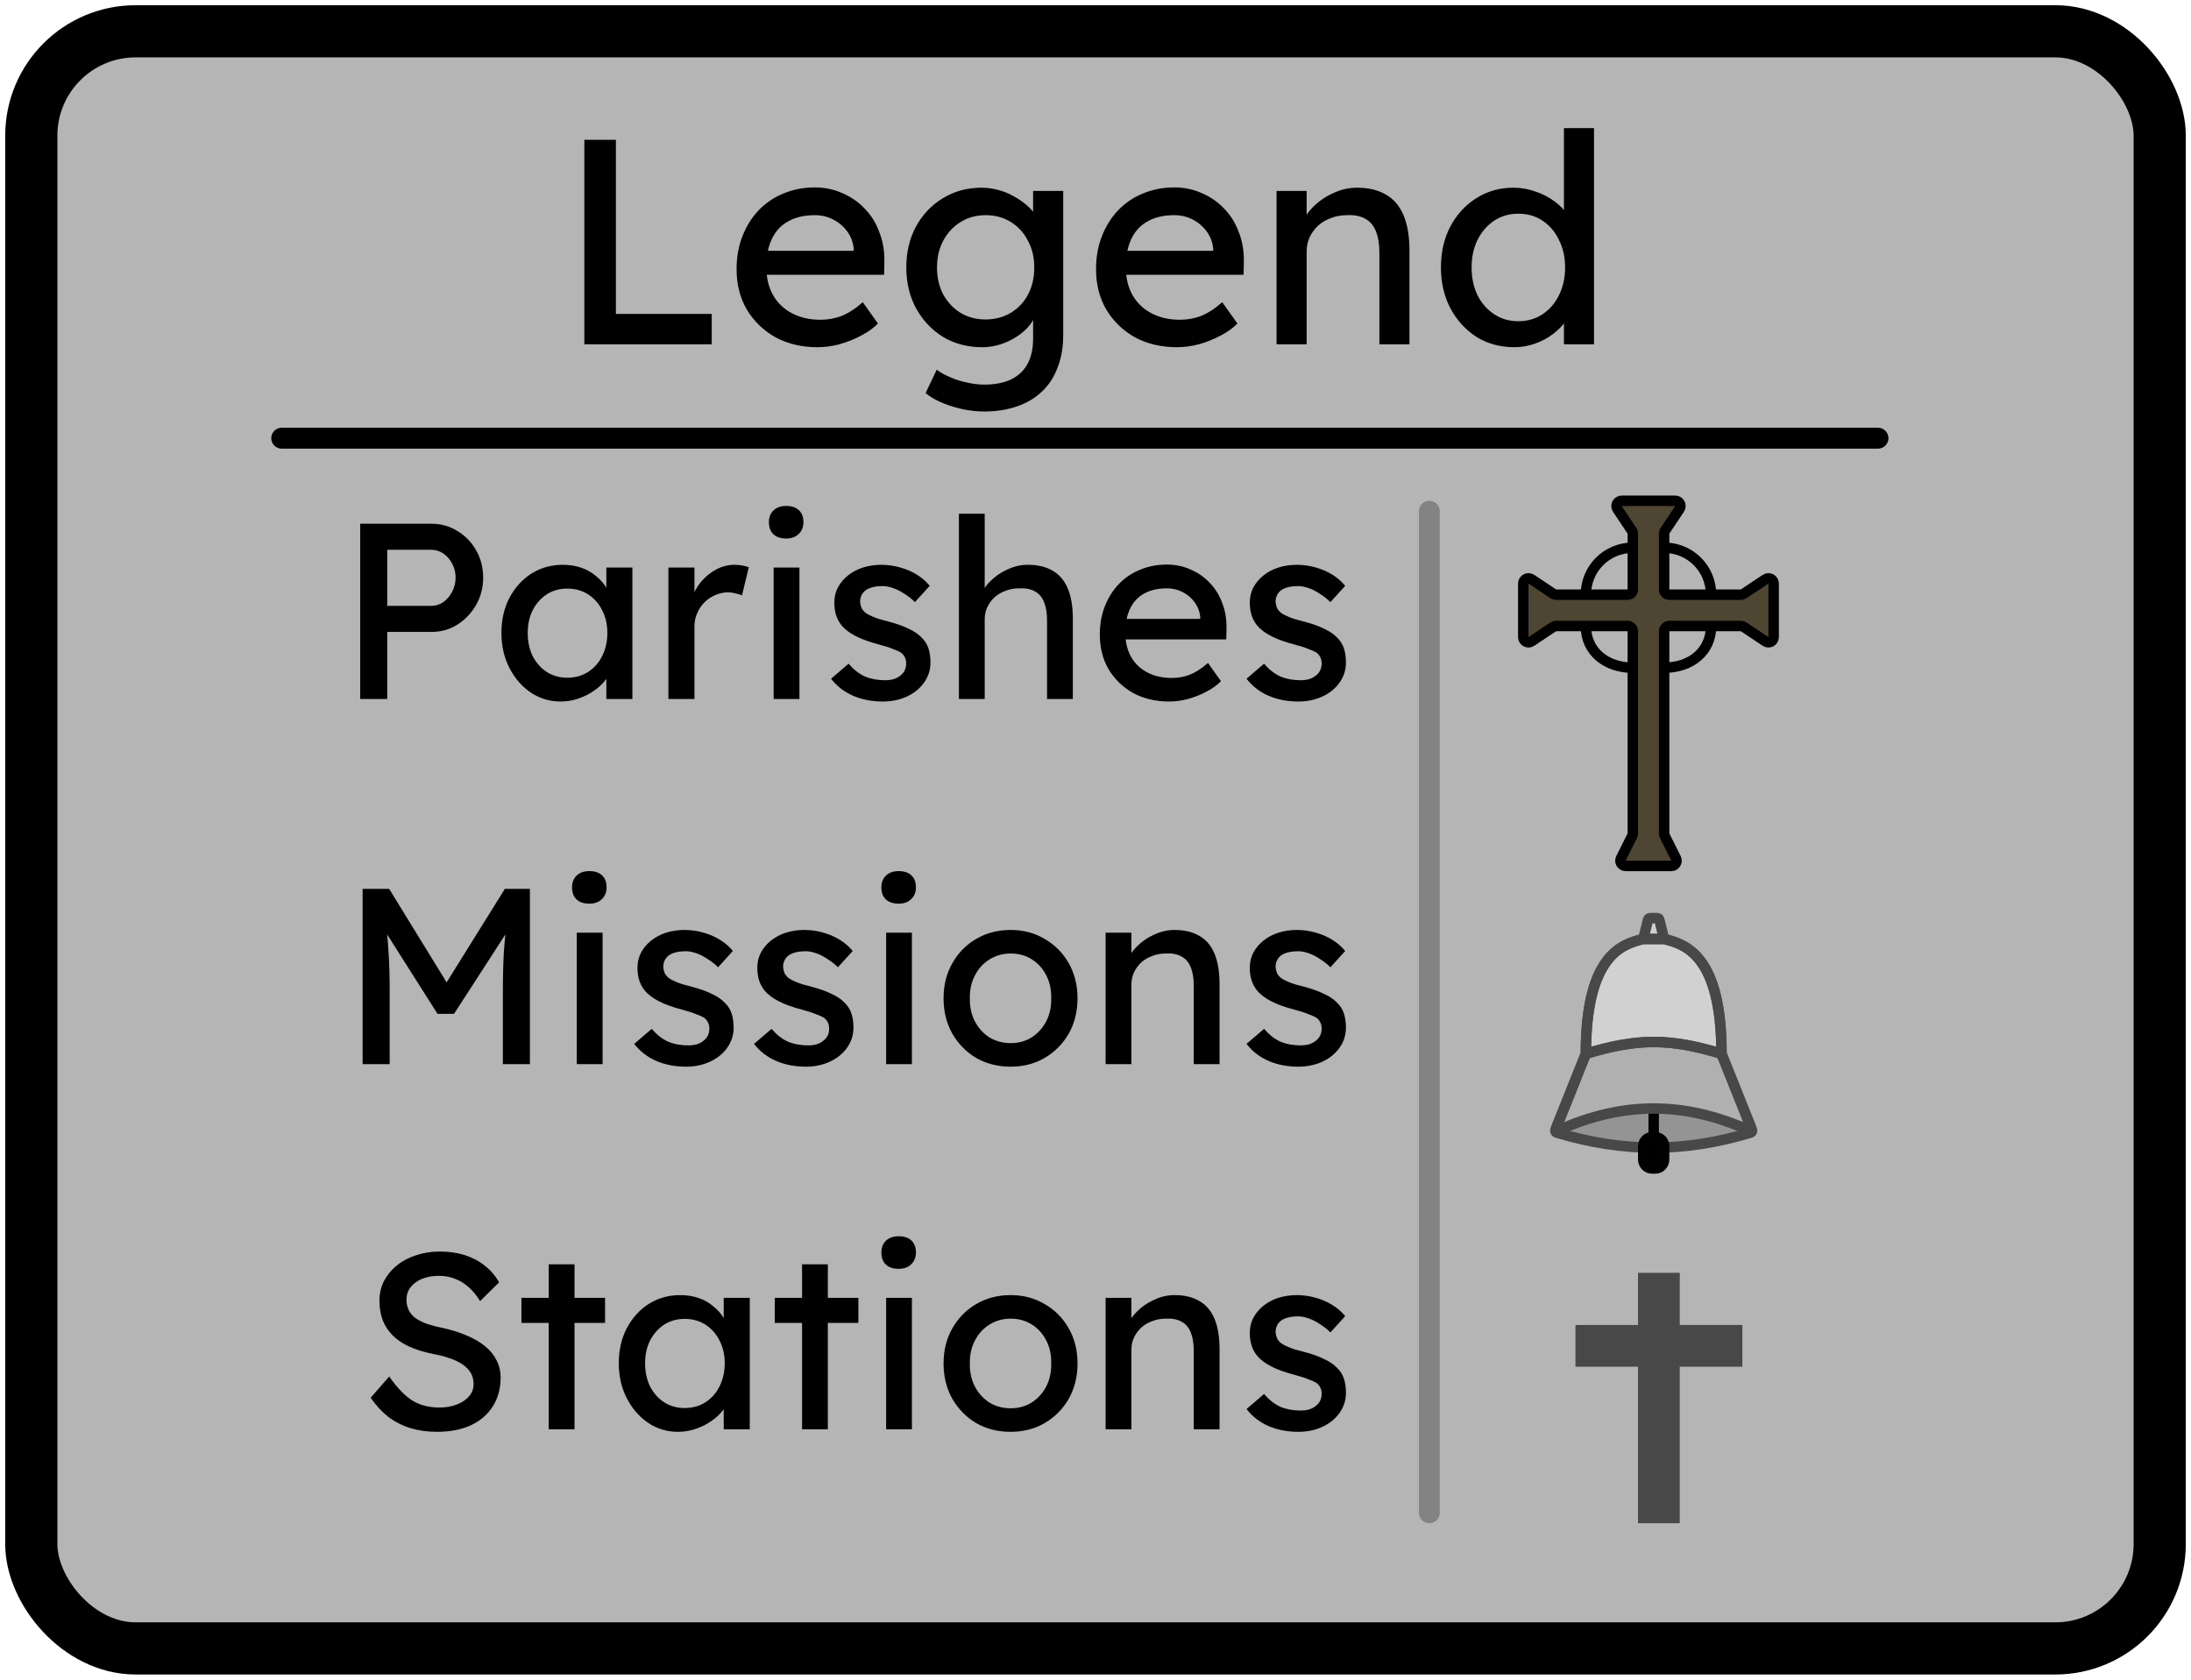 <svg width="210" height="161" viewBox="0 0 210 161" fill="none" xmlns="http://www.w3.org/2000/svg">
<rect x="3" y="3" width="204" height="155" rx="10" fill="#B5B5B5" stroke="black" stroke-width="5"/>
<path d="M159 122V129M159 146V129M167 129H159M159 129H151" stroke="#484848" stroke-width="4"/>
<path d="M41.864 137.24C40.952 137.24 40.104 137.12 39.32 136.88C38.552 136.64 37.848 136.28 37.208 135.8C36.584 135.304 36.024 134.696 35.528 133.976L37.304 131.936C38.088 133.056 38.84 133.832 39.56 134.264C40.28 134.696 41.136 134.912 42.128 134.912C42.736 134.912 43.288 134.816 43.784 134.624C44.28 134.432 44.672 134.168 44.96 133.832C45.248 133.496 45.392 133.112 45.392 132.68C45.392 132.392 45.344 132.12 45.248 131.864C45.152 131.608 45 131.376 44.792 131.168C44.6 130.96 44.344 130.768 44.024 130.592C43.72 130.416 43.36 130.264 42.944 130.136C42.528 129.992 42.048 129.872 41.504 129.776C40.64 129.6 39.888 129.368 39.248 129.08C38.608 128.792 38.072 128.432 37.64 128C37.208 127.568 36.888 127.08 36.68 126.536C36.472 125.976 36.368 125.352 36.368 124.664C36.368 123.992 36.512 123.368 36.8 122.792C37.104 122.216 37.512 121.72 38.024 121.304C38.552 120.872 39.168 120.544 39.872 120.32C40.576 120.08 41.336 119.96 42.152 119.96C43.016 119.96 43.808 120.072 44.528 120.296C45.248 120.52 45.888 120.856 46.448 121.304C47.008 121.736 47.472 122.272 47.84 122.912L46.016 124.712C45.696 124.184 45.336 123.744 44.936 123.392C44.536 123.024 44.096 122.752 43.616 122.576C43.136 122.384 42.624 122.288 42.08 122.288C41.456 122.288 40.912 122.384 40.448 122.576C39.984 122.768 39.616 123.04 39.344 123.392C39.088 123.728 38.96 124.128 38.96 124.592C38.96 124.928 39.024 125.24 39.152 125.528C39.28 125.8 39.472 126.048 39.728 126.272C40 126.48 40.36 126.672 40.808 126.848C41.256 127.008 41.792 127.152 42.416 127.28C43.296 127.472 44.08 127.72 44.768 128.024C45.456 128.312 46.04 128.656 46.52 129.056C47 129.456 47.36 129.904 47.6 130.4C47.856 130.896 47.984 131.432 47.984 132.008C47.984 133.08 47.736 134.008 47.24 134.792C46.744 135.576 46.04 136.184 45.128 136.616C44.216 137.032 43.128 137.24 41.864 137.24ZM52.593 137V121.184H55.065V137H52.593ZM49.977 126.8V124.4H57.993V126.8H49.977ZM64.974 137.24C63.934 137.24 62.982 136.952 62.118 136.376C61.27 135.8 60.59 135.016 60.078 134.024C59.566 133.032 59.31 131.912 59.31 130.664C59.31 129.4 59.566 128.28 60.078 127.304C60.606 126.312 61.31 125.536 62.19 124.976C63.086 124.416 64.086 124.136 65.19 124.136C65.846 124.136 66.446 124.232 66.99 124.424C67.534 124.616 68.006 124.888 68.406 125.24C68.822 125.576 69.158 125.968 69.414 126.416C69.686 126.864 69.854 127.344 69.918 127.856L69.366 127.664V124.4H71.862V137H69.366V134L69.942 133.832C69.846 134.264 69.646 134.688 69.342 135.104C69.054 135.504 68.678 135.864 68.214 136.184C67.766 136.504 67.262 136.76 66.702 136.952C66.158 137.144 65.582 137.24 64.974 137.24ZM65.622 134.96C66.374 134.96 67.038 134.776 67.614 134.408C68.19 134.04 68.638 133.536 68.958 132.896C69.294 132.24 69.462 131.496 69.462 130.664C69.462 129.848 69.294 129.12 68.958 128.48C68.638 127.84 68.19 127.336 67.614 126.968C67.038 126.6 66.374 126.416 65.622 126.416C64.886 126.416 64.23 126.6 63.654 126.968C63.094 127.336 62.646 127.84 62.31 128.48C61.99 129.12 61.83 129.848 61.83 130.664C61.83 131.496 61.99 132.24 62.31 132.896C62.646 133.536 63.094 134.04 63.654 134.408C64.23 134.776 64.886 134.96 65.622 134.96ZM76.874 137V121.184H79.346V137H76.874ZM74.258 126.8V124.4H82.274V126.8H74.258ZM84.933 137V124.4H87.405V137H84.933ZM86.133 121.616C85.605 121.616 85.197 121.48 84.909 121.208C84.621 120.936 84.477 120.552 84.477 120.056C84.477 119.592 84.621 119.216 84.909 118.928C85.213 118.64 85.621 118.496 86.133 118.496C86.661 118.496 87.069 118.632 87.357 118.904C87.645 119.176 87.789 119.56 87.789 120.056C87.789 120.52 87.637 120.896 87.333 121.184C87.045 121.472 86.645 121.616 86.133 121.616ZM96.869 137.24C95.637 137.24 94.533 136.96 93.557 136.4C92.597 135.824 91.837 135.048 91.277 134.072C90.717 133.08 90.437 131.952 90.437 130.688C90.437 129.424 90.717 128.304 91.277 127.328C91.837 126.336 92.597 125.56 93.557 125C94.533 124.424 95.637 124.136 96.869 124.136C98.085 124.136 99.173 124.424 100.133 125C101.109 125.56 101.877 126.336 102.437 127.328C102.997 128.304 103.277 129.424 103.277 130.688C103.277 131.952 102.997 133.08 102.437 134.072C101.877 135.048 101.109 135.824 100.133 136.4C99.173 136.96 98.085 137.24 96.869 137.24ZM96.869 134.984C97.621 134.984 98.293 134.8 98.885 134.432C99.477 134.048 99.941 133.536 100.277 132.896C100.613 132.24 100.773 131.504 100.757 130.688C100.773 129.856 100.613 129.12 100.277 128.48C99.941 127.824 99.477 127.312 98.885 126.944C98.293 126.576 97.621 126.392 96.869 126.392C96.117 126.392 95.437 126.584 94.829 126.968C94.237 127.336 93.773 127.848 93.437 128.504C93.101 129.144 92.941 129.872 92.957 130.688C92.941 131.504 93.101 132.24 93.437 132.896C93.773 133.536 94.237 134.048 94.829 134.432C95.437 134.8 96.117 134.984 96.869 134.984ZM105.97 137V124.4H108.442V126.992L108.01 127.28C108.17 126.72 108.482 126.208 108.946 125.744C109.41 125.264 109.962 124.88 110.602 124.592C111.242 124.288 111.898 124.136 112.57 124.136C113.53 124.136 114.33 124.328 114.97 124.712C115.61 125.08 116.09 125.648 116.41 126.416C116.73 127.184 116.89 128.152 116.89 129.32V137H114.418V129.488C114.418 128.768 114.322 128.176 114.13 127.712C113.938 127.232 113.642 126.888 113.242 126.68C112.842 126.456 112.346 126.36 111.754 126.392C111.274 126.392 110.834 126.472 110.434 126.632C110.034 126.776 109.682 126.984 109.378 127.256C109.09 127.528 108.858 127.848 108.682 128.216C108.522 128.568 108.442 128.952 108.442 129.368V137H107.218C107.01 137 106.802 137 106.594 137C106.386 137 106.178 137 105.97 137ZM124.444 137.24C123.388 137.24 122.436 137.056 121.588 136.688C120.74 136.32 120.036 135.776 119.476 135.056L121.156 133.616C121.636 134.176 122.156 134.584 122.716 134.84C123.292 135.08 123.94 135.2 124.66 135.2C124.948 135.2 125.212 135.168 125.452 135.104C125.708 135.024 125.924 134.912 126.1 134.768C126.292 134.624 126.436 134.456 126.532 134.264C126.628 134.056 126.676 133.832 126.676 133.592C126.676 133.176 126.524 132.84 126.22 132.584C126.06 132.472 125.804 132.352 125.452 132.224C125.116 132.08 124.676 131.936 124.132 131.792C123.204 131.552 122.444 131.28 121.852 130.976C121.26 130.672 120.804 130.328 120.484 129.944C120.244 129.64 120.068 129.312 119.956 128.96C119.844 128.592 119.788 128.192 119.788 127.76C119.788 127.232 119.9 126.752 120.124 126.32C120.364 125.872 120.684 125.488 121.084 125.168C121.5 124.832 121.98 124.576 122.524 124.4C123.084 124.224 123.676 124.136 124.3 124.136C124.892 124.136 125.476 124.216 126.052 124.376C126.644 124.536 127.188 124.768 127.684 125.072C128.18 125.376 128.596 125.736 128.932 126.152L127.516 127.712C127.212 127.408 126.876 127.144 126.508 126.92C126.156 126.68 125.796 126.496 125.428 126.368C125.06 126.24 124.724 126.176 124.42 126.176C124.084 126.176 123.78 126.208 123.508 126.272C123.236 126.336 123.004 126.432 122.812 126.56C122.636 126.688 122.5 126.848 122.404 127.04C122.308 127.232 122.26 127.448 122.26 127.688C122.276 127.896 122.324 128.096 122.404 128.288C122.5 128.464 122.628 128.616 122.788 128.744C122.964 128.872 123.228 129.008 123.58 129.152C123.932 129.296 124.38 129.432 124.924 129.56C125.724 129.768 126.38 130 126.892 130.256C127.42 130.496 127.836 130.776 128.14 131.096C128.46 131.4 128.684 131.752 128.812 132.152C128.94 132.552 129.004 133 129.004 133.496C129.004 134.216 128.796 134.864 128.38 135.44C127.98 136 127.436 136.44 126.748 136.76C126.06 137.08 125.292 137.24 124.444 137.24Z" fill="black"/>
<path d="M149 108.5C155.5 110.5 161.5 110.5 168 108.5C161.5 105.5 155.5 105.5 149 108.5Z" fill="#949494"/>
<path d="M149 108.5L152 101C157 99.5 160 99.5 165 101L168 108.5C161.5 105.5 155.5 105.5 149 108.5Z" fill="#B0B0B0"/>
<path d="M152.001 100.726C152.068 91.481 155.519 90.495 157.5 90L157.962 88.151C157.984 88.062 158.064 88 158.156 88H158.844C158.936 88 159.016 88.062 159.038 88.151L159.5 90C161.481 90.495 164.932 91.481 164.999 100.726C165 100.86 164.869 100.961 164.741 100.923C159.981 99.526 157.019 99.526 152.259 100.923C152.131 100.961 152 100.86 152.001 100.726Z" fill="#D1D1D1"/>
<path d="M152 101L149.081 108.298C149.037 108.407 149.096 108.53 149.208 108.563C155.559 110.479 161.441 110.479 167.792 108.563C167.904 108.53 167.963 108.407 167.919 108.298L165 101M152 101C152 91.537 155.473 90.508 157.477 90.006C157.492 90.002 157.508 90 157.525 90H159.475C159.492 90 159.508 90.002 159.523 90.006C161.527 90.508 165 91.537 165 101M152 101C157 99.5 160 99.5 165 101" stroke="#484848"/>
<path d="M158.354 109H158.5H158.646C158.873 109 159.09 109.09 159.25 109.25C159.41 109.41 159.5 109.627 159.5 109.854V111.146C159.5 111.373 159.41 111.59 159.25 111.75C159.09 111.91 158.873 112 158.646 112H158.354C158.127 112 157.91 111.91 157.75 111.75C157.59 111.59 157.5 111.373 157.5 111.146V109.854C157.5 109.627 157.59 109.41 157.75 109.25C157.91 109.09 158.127 109 158.354 109Z" fill="black"/>
<path d="M158.5 106.25V109M158.5 109H158.354C158.127 109 157.91 109.09 157.75 109.25V109.25C157.59 109.41 157.5 109.627 157.5 109.854V111.146C157.5 111.373 157.59 111.59 157.75 111.75V111.75C157.91 111.91 158.127 112 158.354 112H158.646C158.873 112 159.09 111.91 159.25 111.75V111.75C159.41 111.59 159.5 111.373 159.5 111.146V109.854C159.5 109.627 159.41 109.41 159.25 109.25V109.25C159.09 109.09 158.873 109 158.646 109H158.5Z" stroke="#010101"/>
<path d="M152 101L149.187 108.034C149.119 108.202 149.293 108.366 149.459 108.293C155.63 105.569 161.37 105.569 167.541 108.293C167.707 108.366 167.881 108.202 167.813 108.034L165 101M152 101C152 91.5 155.5 90.5 157.5 90M152 101C157 99.5 160 99.5 165 101M165 101C165 91.5 161.5 90.5 159.5 90M159.5 90H157.5M159.5 90L159.038 88.151C159.016 88.062 158.936 88 158.844 88H158.156C158.064 88 157.984 88.062 157.962 88.151L157.5 90" stroke="#484848"/>
<path d="M34.758 102V85.2H37.302L43.422 95.16L42.198 95.136L48.39 85.2H50.79V102H48.198V95.112C48.198 93.672 48.23 92.376 48.294 91.224C48.374 90.072 48.502 88.928 48.678 87.792L49.014 88.68L43.518 97.176H41.934L36.606 88.776L36.87 87.792C37.046 88.864 37.166 89.968 37.23 91.104C37.31 92.224 37.35 93.56 37.35 95.112V102H34.758ZM55.284 102V89.4H57.756V102H55.284ZM56.484 86.616C55.956 86.616 55.548 86.48 55.26 86.208C54.972 85.936 54.828 85.552 54.828 85.056C54.828 84.592 54.972 84.216 55.26 83.928C55.564 83.64 55.972 83.496 56.484 83.496C57.012 83.496 57.42 83.632 57.708 83.904C57.996 84.176 58.14 84.56 58.14 85.056C58.14 85.52 57.988 85.896 57.684 86.184C57.396 86.472 56.996 86.616 56.484 86.616ZM65.756 102.24C64.7 102.24 63.748 102.056 62.9 101.688C62.052 101.32 61.348 100.776 60.788 100.056L62.468 98.616C62.948 99.176 63.468 99.584 64.028 99.84C64.604 100.08 65.252 100.2 65.972 100.2C66.26 100.2 66.524 100.168 66.764 100.104C67.02 100.024 67.236 99.912 67.412 99.768C67.604 99.624 67.748 99.456 67.844 99.264C67.94 99.056 67.988 98.832 67.988 98.592C67.988 98.176 67.836 97.84 67.532 97.584C67.372 97.472 67.116 97.352 66.764 97.224C66.428 97.08 65.988 96.936 65.444 96.792C64.516 96.552 63.756 96.28 63.164 95.976C62.572 95.672 62.116 95.328 61.796 94.944C61.556 94.64 61.38 94.312 61.268 93.96C61.156 93.592 61.1 93.192 61.1 92.76C61.1 92.232 61.212 91.752 61.436 91.32C61.676 90.872 61.996 90.488 62.396 90.168C62.812 89.832 63.292 89.576 63.836 89.4C64.396 89.224 64.988 89.136 65.612 89.136C66.204 89.136 66.788 89.216 67.364 89.376C67.956 89.536 68.5 89.768 68.996 90.072C69.492 90.376 69.908 90.736 70.244 91.152L68.828 92.712C68.524 92.408 68.188 92.144 67.82 91.92C67.468 91.68 67.108 91.496 66.74 91.368C66.372 91.24 66.036 91.176 65.732 91.176C65.396 91.176 65.092 91.208 64.82 91.272C64.548 91.336 64.316 91.432 64.124 91.56C63.948 91.688 63.812 91.848 63.716 92.04C63.62 92.232 63.572 92.448 63.572 92.688C63.588 92.896 63.636 93.096 63.716 93.288C63.812 93.464 63.94 93.616 64.1 93.744C64.276 93.872 64.54 94.008 64.892 94.152C65.244 94.296 65.692 94.432 66.236 94.56C67.036 94.768 67.692 95 68.204 95.256C68.732 95.496 69.148 95.776 69.452 96.096C69.772 96.4 69.996 96.752 70.124 97.152C70.252 97.552 70.316 98 70.316 98.496C70.316 99.216 70.108 99.864 69.692 100.44C69.292 101 68.748 101.44 68.06 101.76C67.372 102.08 66.604 102.24 65.756 102.24ZM77.24 102.24C76.184 102.24 75.233 102.056 74.385 101.688C73.537 101.32 72.832 100.776 72.272 100.056L73.953 98.616C74.433 99.176 74.953 99.584 75.513 99.84C76.088 100.08 76.737 100.2 77.457 100.2C77.745 100.2 78.008 100.168 78.249 100.104C78.504 100.024 78.721 99.912 78.897 99.768C79.088 99.624 79.233 99.456 79.329 99.264C79.424 99.056 79.472 98.832 79.472 98.592C79.472 98.176 79.32 97.84 79.016 97.584C78.856 97.472 78.6 97.352 78.249 97.224C77.912 97.08 77.472 96.936 76.928 96.792C76.001 96.552 75.24 96.28 74.648 95.976C74.056 95.672 73.6 95.328 73.281 94.944C73.04 94.64 72.865 94.312 72.752 93.96C72.641 93.592 72.585 93.192 72.585 92.76C72.585 92.232 72.697 91.752 72.921 91.32C73.16 90.872 73.481 90.488 73.88 90.168C74.296 89.832 74.776 89.576 75.32 89.4C75.88 89.224 76.472 89.136 77.097 89.136C77.689 89.136 78.272 89.216 78.849 89.376C79.441 89.536 79.984 89.768 80.481 90.072C80.977 90.376 81.392 90.736 81.728 91.152L80.312 92.712C80.008 92.408 79.672 92.144 79.305 91.92C78.953 91.68 78.593 91.496 78.225 91.368C77.856 91.24 77.52 91.176 77.216 91.176C76.88 91.176 76.576 91.208 76.305 91.272C76.032 91.336 75.8 91.432 75.609 91.56C75.433 91.688 75.296 91.848 75.201 92.04C75.105 92.232 75.056 92.448 75.056 92.688C75.073 92.896 75.121 93.096 75.201 93.288C75.296 93.464 75.424 93.616 75.585 93.744C75.76 93.872 76.025 94.008 76.376 94.152C76.728 94.296 77.177 94.432 77.721 94.56C78.52 94.768 79.177 95 79.689 95.256C80.216 95.496 80.632 95.776 80.936 96.096C81.257 96.4 81.481 96.752 81.609 97.152C81.737 97.552 81.8 98 81.8 98.496C81.8 99.216 81.593 99.864 81.177 100.44C80.776 101 80.233 101.44 79.544 101.76C78.856 102.08 78.088 102.24 77.24 102.24ZM84.933 102V89.4H87.405V102H84.933ZM86.133 86.616C85.605 86.616 85.197 86.48 84.909 86.208C84.621 85.936 84.477 85.552 84.477 85.056C84.477 84.592 84.621 84.216 84.909 83.928C85.213 83.64 85.621 83.496 86.133 83.496C86.661 83.496 87.069 83.632 87.357 83.904C87.645 84.176 87.789 84.56 87.789 85.056C87.789 85.52 87.637 85.896 87.333 86.184C87.045 86.472 86.645 86.616 86.133 86.616ZM96.869 102.24C95.637 102.24 94.533 101.96 93.557 101.4C92.597 100.824 91.837 100.048 91.277 99.072C90.717 98.08 90.437 96.952 90.437 95.688C90.437 94.424 90.717 93.304 91.277 92.328C91.837 91.336 92.597 90.56 93.557 90C94.533 89.424 95.637 89.136 96.869 89.136C98.085 89.136 99.173 89.424 100.133 90C101.109 90.56 101.877 91.336 102.437 92.328C102.997 93.304 103.277 94.424 103.277 95.688C103.277 96.952 102.997 98.08 102.437 99.072C101.877 100.048 101.109 100.824 100.133 101.4C99.173 101.96 98.085 102.24 96.869 102.24ZM96.869 99.984C97.621 99.984 98.293 99.8 98.885 99.432C99.477 99.048 99.941 98.536 100.277 97.896C100.613 97.24 100.773 96.504 100.757 95.688C100.773 94.856 100.613 94.12 100.277 93.48C99.941 92.824 99.477 92.312 98.885 91.944C98.293 91.576 97.621 91.392 96.869 91.392C96.117 91.392 95.437 91.584 94.829 91.968C94.237 92.336 93.773 92.848 93.437 93.504C93.101 94.144 92.941 94.872 92.957 95.688C92.941 96.504 93.101 97.24 93.437 97.896C93.773 98.536 94.237 99.048 94.829 99.432C95.437 99.8 96.117 99.984 96.869 99.984ZM105.97 102V89.4H108.442V91.992L108.01 92.28C108.17 91.72 108.482 91.208 108.946 90.744C109.41 90.264 109.962 89.88 110.602 89.592C111.242 89.288 111.898 89.136 112.57 89.136C113.53 89.136 114.33 89.328 114.97 89.712C115.61 90.08 116.09 90.648 116.41 91.416C116.73 92.184 116.89 93.152 116.89 94.32V102H114.418V94.488C114.418 93.768 114.322 93.176 114.13 92.712C113.938 92.232 113.642 91.888 113.242 91.68C112.842 91.456 112.346 91.36 111.754 91.392C111.274 91.392 110.834 91.472 110.434 91.632C110.034 91.776 109.682 91.984 109.378 92.256C109.09 92.528 108.858 92.848 108.682 93.216C108.522 93.568 108.442 93.952 108.442 94.368V102H107.218C107.01 102 106.802 102 106.594 102C106.386 102 106.178 102 105.97 102ZM124.444 102.24C123.388 102.24 122.436 102.056 121.588 101.688C120.74 101.32 120.036 100.776 119.476 100.056L121.156 98.616C121.636 99.176 122.156 99.584 122.716 99.84C123.292 100.08 123.94 100.2 124.66 100.2C124.948 100.2 125.212 100.168 125.452 100.104C125.708 100.024 125.924 99.912 126.1 99.768C126.292 99.624 126.436 99.456 126.532 99.264C126.628 99.056 126.676 98.832 126.676 98.592C126.676 98.176 126.524 97.84 126.22 97.584C126.06 97.472 125.804 97.352 125.452 97.224C125.116 97.08 124.676 96.936 124.132 96.792C123.204 96.552 122.444 96.28 121.852 95.976C121.26 95.672 120.804 95.328 120.484 94.944C120.244 94.64 120.068 94.312 119.956 93.96C119.844 93.592 119.788 93.192 119.788 92.76C119.788 92.232 119.9 91.752 120.124 91.32C120.364 90.872 120.684 90.488 121.084 90.168C121.5 89.832 121.98 89.576 122.524 89.4C123.084 89.224 123.676 89.136 124.3 89.136C124.892 89.136 125.476 89.216 126.052 89.376C126.644 89.536 127.188 89.768 127.684 90.072C128.18 90.376 128.596 90.736 128.932 91.152L127.516 92.712C127.212 92.408 126.876 92.144 126.508 91.92C126.156 91.68 125.796 91.496 125.428 91.368C125.06 91.24 124.724 91.176 124.42 91.176C124.084 91.176 123.78 91.208 123.508 91.272C123.236 91.336 123.004 91.432 122.812 91.56C122.636 91.688 122.5 91.848 122.404 92.04C122.308 92.232 122.26 92.448 122.26 92.688C122.276 92.896 122.324 93.096 122.404 93.288C122.5 93.464 122.628 93.616 122.788 93.744C122.964 93.872 123.228 94.008 123.58 94.152C123.932 94.296 124.38 94.432 124.924 94.56C125.724 94.768 126.38 95 126.892 95.256C127.42 95.496 127.836 95.776 128.14 96.096C128.46 96.4 128.684 96.752 128.812 97.152C128.94 97.552 129.004 98 129.004 98.496C129.004 99.216 128.796 99.864 128.38 100.44C127.98 101 127.436 101.44 126.748 101.76C126.06 102.08 125.292 102.24 124.444 102.24Z" fill="black"/>
<path d="M160.566 48H155.434C155.035 48 154.797 48.445 155.018 48.777L156.416 50.874C156.471 50.956 156.5 51.053 156.5 51.151V52.5V56.5C156.5 56.776 156.276 57 156 57H152H149.151C149.053 57 148.956 56.971 148.874 56.916L146.777 55.518C146.445 55.297 146 55.535 146 55.934V61.066C146 61.465 146.445 61.703 146.777 61.482L148.874 60.084C148.956 60.029 149.053 60 149.151 60H152H156C156.276 60 156.5 60.224 156.5 60.5V64V79.882C156.5 79.96 156.482 80.036 156.447 80.106L155.362 82.276C155.196 82.609 155.437 83 155.809 83H160.191C160.563 83 160.804 82.609 160.638 82.276L159.553 80.106C159.518 80.036 159.5 79.96 159.5 79.882V64V60.5C159.5 60.224 159.724 60 160 60H164H166.849C166.947 60 167.044 60.029 167.126 60.084L169.223 61.482C169.555 61.703 170 61.465 170 61.066V55.934C170 55.535 169.555 55.297 169.223 55.518L167.126 56.916C167.044 56.971 166.947 57 166.849 57H164H160C159.724 57 159.5 56.776 159.5 56.5V52.5V51.151C159.5 51.053 159.529 50.956 159.584 50.874L160.982 48.777C161.203 48.445 160.965 48 160.566 48Z" fill="#4F4533"/>
<path d="M156.5 52.5V56.5C156.5 56.776 156.276 57 156 57H152M156.5 52.5V51.151C156.5 51.053 156.471 50.956 156.416 50.874L155.018 48.777C154.797 48.445 155.035 48 155.434 48H160.566C160.965 48 161.203 48.445 160.982 48.777L159.584 50.874C159.529 50.956 159.5 51.053 159.5 51.151V52.5M156.5 52.5C154 52.5 152 54.5 152 57M152 57H149.151C149.053 57 148.956 56.971 148.874 56.916L146.777 55.518C146.445 55.297 146 55.535 146 55.934V61.066C146 61.465 146.445 61.703 146.777 61.482L148.874 60.084C148.956 60.029 149.053 60 149.151 60H152M159.5 52.5V56.5C159.5 56.776 159.724 57 160 57H164M159.5 52.5C162 52.5 164 54.5 164 57M164 57H166.849C166.947 57 167.044 56.971 167.126 56.916L169.223 55.518C169.555 55.297 170 55.535 170 55.934V61.066C170 61.465 169.555 61.703 169.223 61.482L167.126 60.084C167.044 60.029 166.947 60 166.849 60H164M164 60H160C159.724 60 159.5 60.224 159.5 60.5V64M164 60C164 62.5 162 64 159.5 64M159.5 64V79.882C159.5 79.96 159.518 80.036 159.553 80.106L160.638 82.276C160.804 82.609 160.563 83 160.191 83H155.809C155.437 83 155.196 82.609 155.362 82.276L156.447 80.106C156.482 80.036 156.5 79.96 156.5 79.882V64M156.5 64V60.5C156.5 60.224 156.276 60 156 60H152M156.5 64C154 64 152 62.5 152 60" stroke="black"/>
<path d="M34.524 67V50.2H41.364C42.276 50.2 43.1 50.432 43.836 50.896C44.588 51.344 45.188 51.96 45.636 52.744C46.084 53.528 46.308 54.4 46.308 55.36C46.308 56.32 46.084 57.192 45.636 57.976C45.188 58.76 44.588 59.392 43.836 59.872C43.1 60.336 42.276 60.568 41.364 60.568H37.116V67H34.524ZM37.116 58.072H41.316C41.748 58.072 42.14 57.952 42.492 57.712C42.844 57.456 43.124 57.128 43.332 56.728C43.556 56.312 43.668 55.856 43.668 55.36C43.668 54.864 43.556 54.416 43.332 54.016C43.124 53.616 42.844 53.296 42.492 53.056C42.14 52.816 41.748 52.696 41.316 52.696H37.116V58.072ZM53.724 67.24C52.684 67.24 51.732 66.952 50.868 66.376C50.02 65.8 49.34 65.016 48.828 64.024C48.316 63.032 48.06 61.912 48.06 60.664C48.06 59.4 48.316 58.28 48.828 57.304C49.356 56.312 50.06 55.536 50.94 54.976C51.836 54.416 52.836 54.136 53.94 54.136C54.596 54.136 55.196 54.232 55.74 54.424C56.284 54.616 56.756 54.888 57.156 55.24C57.572 55.576 57.908 55.968 58.164 56.416C58.436 56.864 58.604 57.344 58.668 57.856L58.116 57.664V54.4H60.612V67H58.116V64L58.692 63.832C58.596 64.264 58.396 64.688 58.092 65.104C57.804 65.504 57.428 65.864 56.964 66.184C56.516 66.504 56.012 66.76 55.452 66.952C54.908 67.144 54.332 67.24 53.724 67.24ZM54.372 64.96C55.124 64.96 55.788 64.776 56.364 64.408C56.94 64.04 57.388 63.536 57.708 62.896C58.044 62.24 58.212 61.496 58.212 60.664C58.212 59.848 58.044 59.12 57.708 58.48C57.388 57.84 56.94 57.336 56.364 56.968C55.788 56.6 55.124 56.416 54.372 56.416C53.636 56.416 52.98 56.6 52.404 56.968C51.844 57.336 51.396 57.84 51.06 58.48C50.74 59.12 50.58 59.848 50.58 60.664C50.58 61.496 50.74 62.24 51.06 62.896C51.396 63.536 51.844 64.04 52.404 64.408C52.98 64.776 53.636 64.96 54.372 64.96ZM64.064 67V54.4H66.56V58.36L66.32 57.4C66.496 56.792 66.792 56.24 67.208 55.744C67.64 55.248 68.128 54.856 68.672 54.568C69.232 54.28 69.808 54.136 70.4 54.136C70.672 54.136 70.928 54.16 71.168 54.208C71.424 54.256 71.624 54.312 71.768 54.376L71.12 57.064C70.928 56.984 70.712 56.92 70.472 56.872C70.248 56.808 70.024 56.776 69.8 56.776C69.368 56.776 68.952 56.864 68.552 57.04C68.168 57.2 67.824 57.432 67.52 57.736C67.232 58.024 67 58.368 66.824 58.768C66.648 59.152 66.56 59.576 66.56 60.04V67H64.064ZM74.152 67V54.4H76.624V67H74.152ZM75.352 51.616C74.824 51.616 74.416 51.48 74.128 51.208C73.84 50.936 73.696 50.552 73.696 50.056C73.696 49.592 73.84 49.216 74.128 48.928C74.432 48.64 74.84 48.496 75.352 48.496C75.88 48.496 76.288 48.632 76.576 48.904C76.864 49.176 77.008 49.56 77.008 50.056C77.008 50.52 76.856 50.896 76.552 51.184C76.264 51.472 75.864 51.616 75.352 51.616ZM84.623 67.24C83.567 67.24 82.615 67.056 81.767 66.688C80.919 66.32 80.215 65.776 79.655 65.056L81.335 63.616C81.815 64.176 82.335 64.584 82.895 64.84C83.471 65.08 84.119 65.2 84.839 65.2C85.127 65.2 85.391 65.168 85.631 65.104C85.887 65.024 86.103 64.912 86.279 64.768C86.471 64.624 86.615 64.456 86.711 64.264C86.807 64.056 86.855 63.832 86.855 63.592C86.855 63.176 86.703 62.84 86.399 62.584C86.239 62.472 85.983 62.352 85.631 62.224C85.295 62.08 84.855 61.936 84.311 61.792C83.383 61.552 82.623 61.28 82.031 60.976C81.439 60.672 80.983 60.328 80.663 59.944C80.423 59.64 80.247 59.312 80.135 58.96C80.023 58.592 79.967 58.192 79.967 57.76C79.967 57.232 80.079 56.752 80.303 56.32C80.543 55.872 80.863 55.488 81.263 55.168C81.679 54.832 82.159 54.576 82.703 54.4C83.263 54.224 83.855 54.136 84.479 54.136C85.071 54.136 85.655 54.216 86.231 54.376C86.823 54.536 87.367 54.768 87.863 55.072C88.359 55.376 88.775 55.736 89.111 56.152L87.695 57.712C87.391 57.408 87.055 57.144 86.687 56.92C86.335 56.68 85.975 56.496 85.607 56.368C85.239 56.24 84.903 56.176 84.599 56.176C84.263 56.176 83.959 56.208 83.687 56.272C83.415 56.336 83.183 56.432 82.991 56.56C82.815 56.688 82.679 56.848 82.583 57.04C82.487 57.232 82.439 57.448 82.439 57.688C82.455 57.896 82.503 58.096 82.583 58.288C82.679 58.464 82.807 58.616 82.967 58.744C83.143 58.872 83.407 59.008 83.759 59.152C84.111 59.296 84.559 59.432 85.103 59.56C85.903 59.768 86.559 60 87.071 60.256C87.599 60.496 88.015 60.776 88.319 61.096C88.639 61.4 88.863 61.752 88.991 62.152C89.119 62.552 89.183 63 89.183 63.496C89.183 64.216 88.975 64.864 88.559 65.44C88.159 66 87.615 66.44 86.927 66.76C86.239 67.08 85.471 67.24 84.623 67.24ZM91.908 67V49.24H94.38V56.992L93.948 57.28C94.108 56.72 94.42 56.208 94.884 55.744C95.348 55.264 95.9 54.88 96.54 54.592C97.18 54.288 97.836 54.136 98.508 54.136C99.468 54.136 100.268 54.328 100.908 54.712C101.548 55.08 102.028 55.648 102.348 56.416C102.668 57.184 102.828 58.152 102.828 59.32V67H100.356V59.488C100.356 58.768 100.26 58.176 100.068 57.712C99.876 57.232 99.58 56.888 99.18 56.68C98.78 56.456 98.284 56.36 97.692 56.392C97.212 56.392 96.772 56.472 96.372 56.632C95.972 56.776 95.62 56.984 95.316 57.256C95.028 57.528 94.796 57.848 94.62 58.216C94.46 58.568 94.38 58.952 94.38 59.368V67H93.156C92.948 67 92.74 67 92.532 67C92.324 67 92.116 67 91.908 67ZM112.061 67.24C110.765 67.24 109.613 66.968 108.605 66.424C107.613 65.864 106.829 65.104 106.253 64.144C105.693 63.184 105.413 62.08 105.413 60.832C105.413 59.84 105.573 58.936 105.893 58.12C106.213 57.304 106.653 56.6 107.213 56.008C107.789 55.4 108.469 54.936 109.253 54.616C110.053 54.28 110.917 54.112 111.845 54.112C112.661 54.112 113.421 54.272 114.125 54.592C114.829 54.896 115.437 55.32 115.949 55.864C116.477 56.408 116.877 57.056 117.149 57.808C117.437 58.544 117.573 59.352 117.557 60.232L117.533 61.288H107.237L106.685 59.32H115.397L115.037 59.728V59.152C114.989 58.624 114.813 58.152 114.509 57.736C114.205 57.32 113.821 56.992 113.357 56.752C112.893 56.512 112.389 56.392 111.845 56.392C110.981 56.392 110.253 56.56 109.661 56.896C109.069 57.216 108.621 57.696 108.317 58.336C108.013 58.96 107.861 59.736 107.861 60.664C107.861 61.544 108.045 62.312 108.413 62.968C108.781 63.608 109.301 64.104 109.973 64.456C110.645 64.808 111.421 64.984 112.301 64.984C112.925 64.984 113.501 64.88 114.029 64.672C114.573 64.464 115.157 64.088 115.781 63.544L117.029 65.296C116.645 65.68 116.173 66.016 115.613 66.304C115.069 66.592 114.485 66.824 113.861 67C113.253 67.16 112.653 67.24 112.061 67.24ZM124.444 67.24C123.388 67.24 122.436 67.056 121.588 66.688C120.74 66.32 120.036 65.776 119.476 65.056L121.156 63.616C121.636 64.176 122.156 64.584 122.716 64.84C123.292 65.08 123.94 65.2 124.66 65.2C124.948 65.2 125.212 65.168 125.452 65.104C125.708 65.024 125.924 64.912 126.1 64.768C126.292 64.624 126.436 64.456 126.532 64.264C126.628 64.056 126.676 63.832 126.676 63.592C126.676 63.176 126.524 62.84 126.22 62.584C126.06 62.472 125.804 62.352 125.452 62.224C125.116 62.08 124.676 61.936 124.132 61.792C123.204 61.552 122.444 61.28 121.852 60.976C121.26 60.672 120.804 60.328 120.484 59.944C120.244 59.64 120.068 59.312 119.956 58.96C119.844 58.592 119.788 58.192 119.788 57.76C119.788 57.232 119.9 56.752 120.124 56.32C120.364 55.872 120.684 55.488 121.084 55.168C121.5 54.832 121.98 54.576 122.524 54.4C123.084 54.224 123.676 54.136 124.3 54.136C124.892 54.136 125.476 54.216 126.052 54.376C126.644 54.536 127.188 54.768 127.684 55.072C128.18 55.376 128.596 55.736 128.932 56.152L127.516 57.712C127.212 57.408 126.876 57.144 126.508 56.92C126.156 56.68 125.796 56.496 125.428 56.368C125.06 56.24 124.724 56.176 124.42 56.176C124.084 56.176 123.78 56.208 123.508 56.272C123.236 56.336 123.004 56.432 122.812 56.56C122.636 56.688 122.5 56.848 122.404 57.04C122.308 57.232 122.26 57.448 122.26 57.688C122.276 57.896 122.324 58.096 122.404 58.288C122.5 58.464 122.628 58.616 122.788 58.744C122.964 58.872 123.228 59.008 123.58 59.152C123.932 59.296 124.38 59.432 124.924 59.56C125.724 59.768 126.38 60 126.892 60.256C127.42 60.496 127.836 60.776 128.14 61.096C128.46 61.4 128.684 61.752 128.812 62.152C128.94 62.552 129.004 63 129.004 63.496C129.004 64.216 128.796 64.864 128.38 65.44C127.98 66 127.436 66.44 126.748 66.76C126.06 67.08 125.292 67.24 124.444 67.24Z" fill="black"/>
<path d="M27 42H180" stroke="black" stroke-width="2" stroke-linecap="round"/>
<path d="M137 145L137 49" stroke="#838383" stroke-width="2" stroke-linecap="round"/>
<path d="M56.008 33V13.4H59.032V30.088H68.216V33H56.008ZM78.355 33.28C76.843 33.28 75.499 32.963 74.323 32.328C73.165 31.675 72.251 30.788 71.579 29.668C70.925 28.548 70.599 27.26 70.599 25.804C70.599 24.647 70.785 23.592 71.159 22.64C71.532 21.688 72.045 20.867 72.698 20.176C73.371 19.467 74.164 18.925 75.079 18.552C76.012 18.16 77.02 17.964 78.103 17.964C79.055 17.964 79.941 18.151 80.763 18.524C81.584 18.879 82.293 19.373 82.891 20.008C83.507 20.643 83.973 21.399 84.29 22.276C84.626 23.135 84.785 24.077 84.766 25.104L84.739 26.336H72.727L72.082 24.04H82.246L81.826 24.516V23.844C81.77 23.228 81.565 22.677 81.21 22.192C80.856 21.707 80.408 21.324 79.867 21.044C79.325 20.764 78.737 20.624 78.103 20.624C77.094 20.624 76.245 20.82 75.555 21.212C74.864 21.585 74.341 22.145 73.987 22.892C73.632 23.62 73.454 24.525 73.454 25.608C73.454 26.635 73.669 27.531 74.099 28.296C74.528 29.043 75.135 29.621 75.918 30.032C76.703 30.443 77.608 30.648 78.635 30.648C79.362 30.648 80.034 30.527 80.65 30.284C81.285 30.041 81.966 29.603 82.695 28.968L84.15 31.012C83.703 31.46 83.152 31.852 82.499 32.188C81.864 32.524 81.183 32.795 80.454 33C79.745 33.187 79.045 33.28 78.355 33.28ZM94.344 39.44C93.299 39.44 92.253 39.272 91.208 38.936C90.181 38.619 89.351 38.199 88.716 37.676L89.78 35.436C90.153 35.716 90.592 35.959 91.096 36.164C91.6 36.388 92.132 36.556 92.692 36.668C93.252 36.799 93.803 36.864 94.344 36.864C95.371 36.864 96.229 36.696 96.92 36.36C97.611 36.024 98.133 35.529 98.488 34.876C98.843 34.223 99.02 33.411 99.02 32.44V29.612L99.328 29.808C99.235 30.387 98.927 30.947 98.404 31.488C97.9 32.011 97.265 32.44 96.5 32.776C95.735 33.112 94.951 33.28 94.148 33.28C92.748 33.28 91.497 32.953 90.396 32.3C89.313 31.628 88.455 30.723 87.82 29.584C87.185 28.427 86.868 27.111 86.868 25.636C86.868 24.161 87.176 22.855 87.792 21.716C88.427 20.559 89.285 19.653 90.368 19C91.469 18.328 92.701 17.992 94.064 17.992C94.624 17.992 95.165 18.067 95.688 18.216C96.211 18.347 96.696 18.543 97.144 18.804C97.592 19.047 97.993 19.317 98.348 19.616C98.703 19.915 98.992 20.232 99.216 20.568C99.44 20.904 99.58 21.221 99.636 21.52L99.02 21.744V18.3H101.904V32.104C101.904 33.28 101.727 34.316 101.372 35.212C101.036 36.127 100.541 36.892 99.888 37.508C99.235 38.143 98.441 38.619 97.508 38.936C96.575 39.272 95.52 39.44 94.344 39.44ZM94.456 30.62C95.371 30.62 96.183 30.405 96.892 29.976C97.601 29.547 98.152 28.959 98.544 28.212C98.936 27.465 99.132 26.607 99.132 25.636C99.132 24.665 98.927 23.807 98.516 23.06C98.124 22.295 97.573 21.697 96.864 21.268C96.173 20.839 95.371 20.624 94.456 20.624C93.56 20.624 92.757 20.848 92.048 21.296C91.357 21.725 90.807 22.323 90.396 23.088C90.004 23.835 89.808 24.684 89.808 25.636C89.808 26.588 90.004 27.447 90.396 28.212C90.807 28.959 91.357 29.547 92.048 29.976C92.757 30.405 93.56 30.62 94.456 30.62ZM112.808 33.28C111.296 33.28 109.952 32.963 108.776 32.328C107.618 31.675 106.704 30.788 106.032 29.668C105.378 28.548 105.052 27.26 105.052 25.804C105.052 24.647 105.238 23.592 105.612 22.64C105.985 21.688 106.498 20.867 107.152 20.176C107.824 19.467 108.617 18.925 109.532 18.552C110.465 18.16 111.473 17.964 112.556 17.964C113.508 17.964 114.394 18.151 115.216 18.524C116.037 18.879 116.746 19.373 117.344 20.008C117.96 20.643 118.426 21.399 118.744 22.276C119.08 23.135 119.238 24.077 119.22 25.104L119.192 26.336H107.18L106.536 24.04H116.7L116.28 24.516V23.844C116.224 23.228 116.018 22.677 115.664 22.192C115.309 21.707 114.861 21.324 114.32 21.044C113.778 20.764 113.19 20.624 112.556 20.624C111.548 20.624 110.698 20.82 110.008 21.212C109.317 21.585 108.794 22.145 108.44 22.892C108.085 23.62 107.908 24.525 107.908 25.608C107.908 26.635 108.122 27.531 108.552 28.296C108.981 29.043 109.588 29.621 110.372 30.032C111.156 30.443 112.061 30.648 113.088 30.648C113.816 30.648 114.488 30.527 115.104 30.284C115.738 30.041 116.42 29.603 117.148 28.968L118.604 31.012C118.156 31.46 117.605 31.852 116.952 32.188C116.317 32.524 115.636 32.795 114.908 33C114.198 33.187 113.498 33.28 112.808 33.28ZM122.354 33V18.3H125.238V21.324L124.734 21.66C124.921 21.007 125.285 20.409 125.826 19.868C126.367 19.308 127.011 18.86 127.758 18.524C128.505 18.169 129.27 17.992 130.054 17.992C131.174 17.992 132.107 18.216 132.854 18.664C133.601 19.093 134.161 19.756 134.534 20.652C134.907 21.548 135.094 22.677 135.094 24.04V33H132.21V24.236C132.21 23.396 132.098 22.705 131.874 22.164C131.65 21.604 131.305 21.203 130.838 20.96C130.371 20.699 129.793 20.587 129.102 20.624C128.542 20.624 128.029 20.717 127.562 20.904C127.095 21.072 126.685 21.315 126.33 21.632C125.994 21.949 125.723 22.323 125.518 22.752C125.331 23.163 125.238 23.611 125.238 24.096V33H123.81C123.567 33 123.325 33 123.082 33C122.839 33 122.597 33 122.354 33ZM145.138 33.28C143.794 33.28 142.59 32.953 141.526 32.3C140.481 31.628 139.65 30.723 139.034 29.584C138.418 28.427 138.11 27.111 138.11 25.636C138.11 24.161 138.409 22.855 139.006 21.716C139.622 20.559 140.453 19.653 141.498 19C142.544 18.328 143.729 17.992 145.054 17.992C145.782 17.992 146.482 18.113 147.154 18.356C147.845 18.58 148.461 18.897 149.002 19.308C149.544 19.7 149.964 20.139 150.262 20.624C150.58 21.091 150.738 21.567 150.738 22.052L149.898 22.108V12.28H152.782V33H149.898V29.5H150.458C150.458 29.948 150.309 30.396 150.01 30.844C149.712 31.273 149.31 31.675 148.806 32.048C148.321 32.421 147.752 32.72 147.098 32.944C146.464 33.168 145.81 33.28 145.138 33.28ZM145.53 30.788C146.408 30.788 147.182 30.564 147.854 30.116C148.526 29.668 149.049 29.061 149.422 28.296C149.814 27.512 150.01 26.625 150.01 25.636C150.01 24.647 149.814 23.769 149.422 23.004C149.049 22.22 148.526 21.604 147.854 21.156C147.182 20.708 146.408 20.484 145.53 20.484C144.653 20.484 143.878 20.708 143.206 21.156C142.534 21.604 142.002 22.22 141.61 23.004C141.237 23.769 141.05 24.647 141.05 25.636C141.05 26.625 141.237 27.512 141.61 28.296C142.002 29.061 142.534 29.668 143.206 30.116C143.878 30.564 144.653 30.788 145.53 30.788Z" fill="black"/>
</svg>
